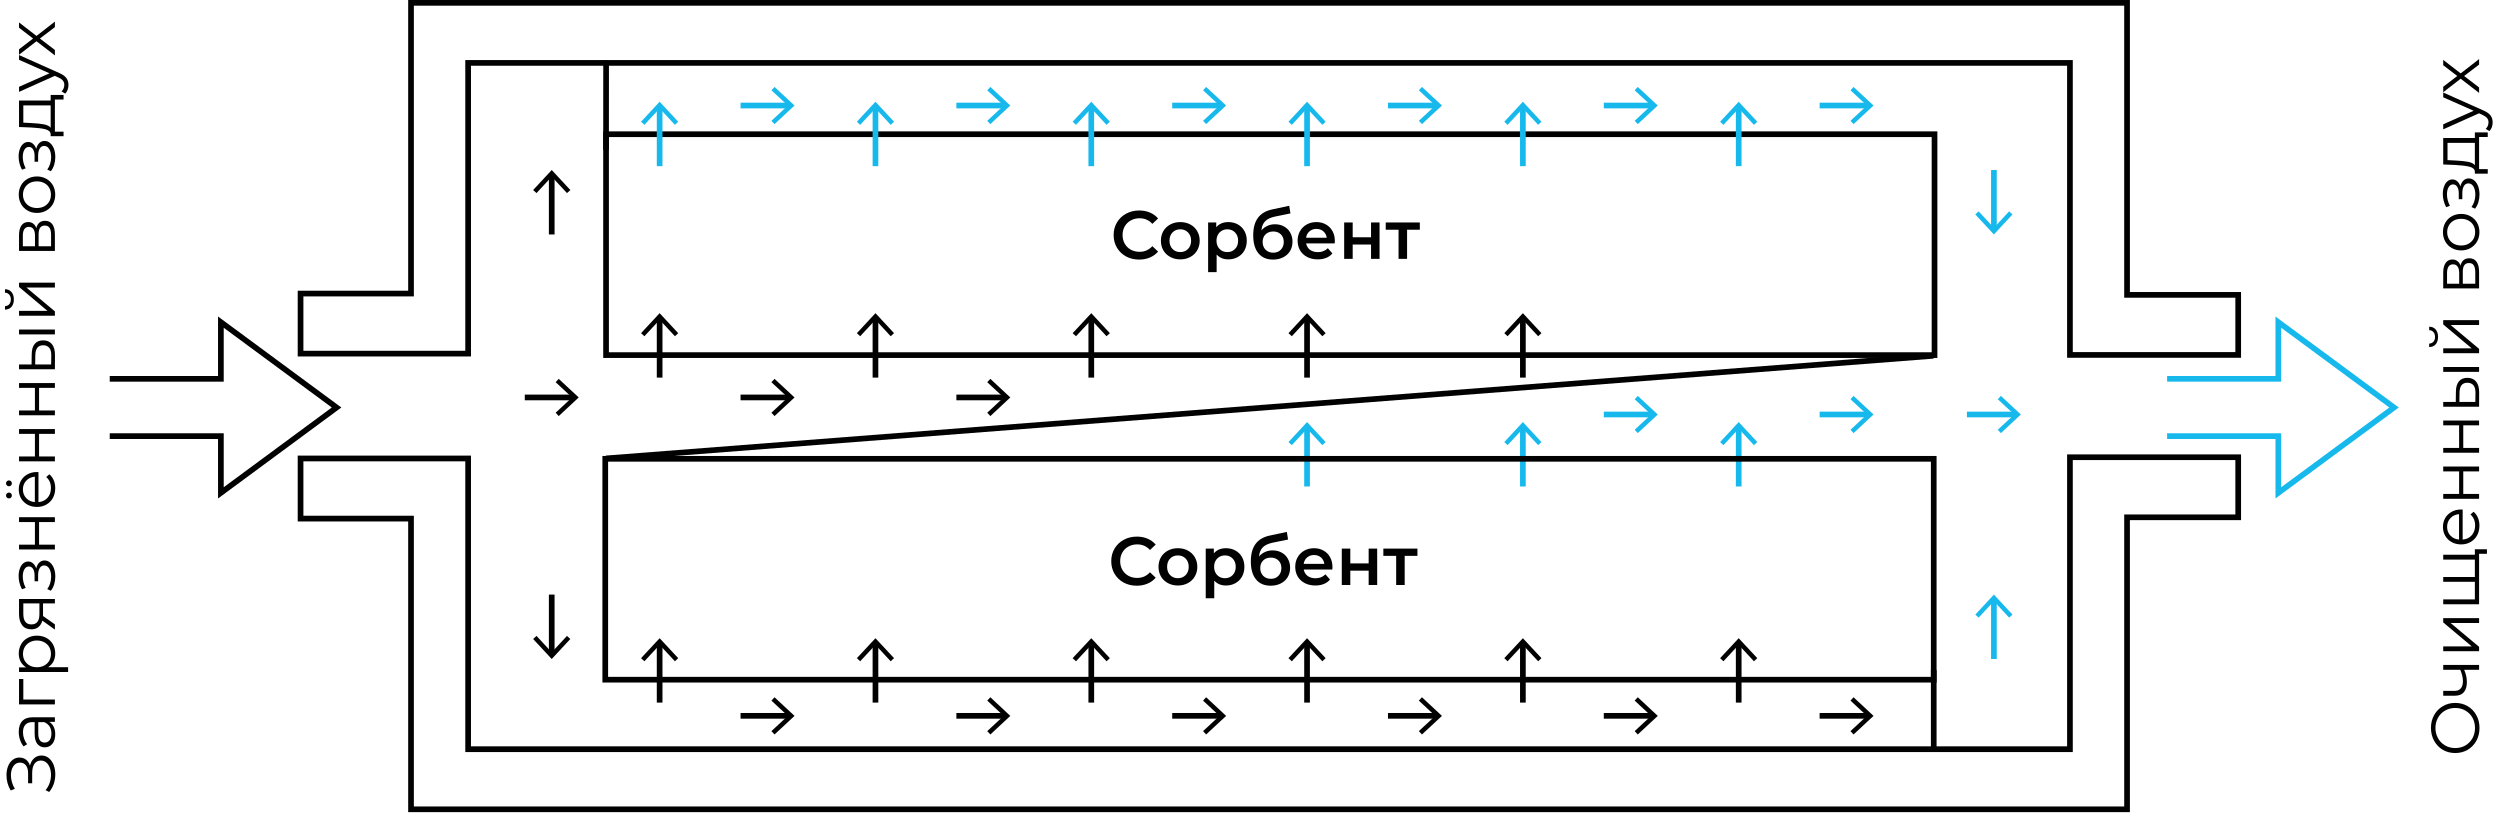 <svg width="691" height="225" viewBox="0 0 691 225" fill="none" xmlns="http://www.w3.org/2000/svg">
<g clip-path="url(#clip0_443_1113)">
<path d="M30.33 120.549H61.052V136.224L93.031 112.632L61.052 89.041V104.716H30.33" stroke="#010101" stroke-width="1.571" stroke-miterlimit="10"/>
<path d="M587.917 81.502V0.785H113.606V81.141H83.073V97.743H113.606H129.392V81.141V17.387H572.132V81.502V98.104H587.917H618.639V81.502H587.917Z" stroke="#010101" stroke-width="1.571" stroke-miterlimit="10"/>
<path d="M587.917 126.376H572.132V142.978V207.077H129.392V143.339V126.722H113.606H83.073V143.339H113.606V223.695H587.917V142.978H618.639V126.376H587.917Z" stroke="#010101" stroke-width="1.571" stroke-miterlimit="10"/>
<path d="M167.512 126.706L534.389 98.34" stroke="#010101" stroke-width="1.571" stroke-miterlimit="10"/>
<path d="M534.483 185.229V206.543" stroke="#010101" stroke-width="1.571" stroke-miterlimit="10"/>
<path d="M167.527 16.743L167.512 41.418" stroke="#010101" stroke-width="1.571" stroke-miterlimit="10"/>
<path d="M145.052 109.853H158.591" stroke="#010101" stroke-width="1.571" stroke-miterlimit="10"/>
<path d="M154.428 115.004L153.58 114.078L158.119 109.853L153.58 105.643L154.428 104.717L159.957 109.853L154.428 115.004Z" fill="#010101"/>
<path d="M152.496 164.339V180.784" stroke="#010101" stroke-width="1.571" stroke-miterlimit="10"/>
<path d="M147.36 176.622L148.287 175.758L152.496 180.297L156.721 175.758L157.632 176.622L152.496 182.15L147.36 176.622Z" fill="#010101"/>
<path d="M204.69 197.857H218.245" stroke="#010101" stroke-width="1.571" stroke-miterlimit="10"/>
<path d="M214.082 203.009L213.219 202.082L217.758 197.873L213.219 193.648L214.082 192.721L219.611 197.873L214.082 203.009Z" fill="#010101"/>
<path d="M241.977 194.198V177.753" stroke="#010101" stroke-width="1.571" stroke-miterlimit="10"/>
<path d="M247.113 181.915L246.187 182.779L241.977 178.24L237.752 182.779L236.841 181.915L241.977 176.402L247.113 181.915Z" fill="#010101"/>
<path d="M182.323 194.198V177.753" stroke="#010101" stroke-width="1.571" stroke-miterlimit="10"/>
<path d="M187.459 181.915L186.548 182.779L182.323 178.24L178.114 182.779L177.187 181.915L182.323 176.402L187.459 181.915Z" fill="#010101"/>
<path d="M264.344 197.857H277.899" stroke="#010101" stroke-width="1.571" stroke-miterlimit="10"/>
<path d="M273.736 203.009L272.872 202.082L277.412 197.873L272.872 193.648L273.736 192.721L279.249 197.873L273.736 203.009Z" fill="#010101"/>
<path d="M301.631 194.198V177.753" stroke="#010101" stroke-width="1.571" stroke-miterlimit="10"/>
<path d="M306.767 181.915L305.841 182.779L301.631 178.24L297.406 182.779L296.479 181.915L301.631 176.402L306.767 181.915Z" fill="#010101"/>
<path d="M323.998 197.857H337.537" stroke="#010101" stroke-width="1.571" stroke-miterlimit="10"/>
<path d="M333.374 203.009L332.526 202.082L337.065 197.873L332.526 193.648L333.374 192.721L338.903 197.873L333.374 203.009Z" fill="#010101"/>
<path d="M361.27 194.198V177.753" stroke="#010101" stroke-width="1.571" stroke-miterlimit="10"/>
<path d="M366.405 181.915L365.494 182.779L361.269 178.24L357.06 182.779L356.133 181.915L361.269 176.402L366.405 181.915Z" fill="#010101"/>
<path d="M383.636 197.857H397.191" stroke="#010101" stroke-width="1.571" stroke-miterlimit="10"/>
<path d="M393.028 203.009L392.165 202.082L396.704 197.873L392.165 193.648L393.028 192.721L398.557 197.873L393.028 203.009Z" fill="#010101"/>
<path d="M420.924 194.198V177.753" stroke="#010101" stroke-width="1.571" stroke-miterlimit="10"/>
<path d="M426.06 181.915L425.149 182.779L420.923 178.24L416.698 182.779L415.787 181.915L420.923 176.402L426.06 181.915Z" fill="#010101"/>
<path d="M241.977 104.371V87.927" stroke="#010101" stroke-width="1.571" stroke-miterlimit="10"/>
<path d="M247.113 92.089L246.187 92.937L241.977 88.397L237.752 92.937L236.841 92.089L241.977 86.56L247.113 92.089Z" fill="#010101"/>
<path d="M182.323 104.371V87.927" stroke="#010101" stroke-width="1.571" stroke-miterlimit="10"/>
<path d="M187.459 92.089L186.548 92.937L182.323 88.397L178.114 92.937L177.187 92.089L182.323 86.56L187.459 92.089Z" fill="#010101"/>
<path d="M301.631 104.371V87.927" stroke="#010101" stroke-width="1.571" stroke-miterlimit="10"/>
<path d="M306.767 92.089L305.841 92.937L301.631 88.397L297.406 92.937L296.479 92.089L301.631 86.56L306.767 92.089Z" fill="#010101"/>
<path d="M361.27 104.371V87.927" stroke="#010101" stroke-width="1.571" stroke-miterlimit="10"/>
<path d="M366.405 92.089L365.494 92.937L361.269 88.397L357.06 92.937L356.133 92.089L361.269 86.56L366.405 92.089Z" fill="#010101"/>
<path d="M420.924 104.371V87.927" stroke="#010101" stroke-width="1.571" stroke-miterlimit="10"/>
<path d="M426.06 92.089L425.149 92.937L420.923 88.397L416.698 92.937L415.787 92.089L420.923 86.56L426.06 92.089Z" fill="#010101"/>
<path d="M443.29 197.857H456.845" stroke="#010101" stroke-width="1.571" stroke-miterlimit="10"/>
<path d="M452.682 203.009L451.819 202.082L456.358 197.873L451.819 193.648L452.682 192.721L458.211 197.873L452.682 203.009Z" fill="#010101"/>
<path d="M480.577 194.198V177.753" stroke="#010101" stroke-width="1.571" stroke-miterlimit="10"/>
<path d="M485.714 181.915L484.787 182.779L480.577 178.24L476.352 182.779L475.441 181.915L480.577 176.402L485.714 181.915Z" fill="#010101"/>
<path d="M502.944 197.857H516.483" stroke="#010101" stroke-width="1.571" stroke-miterlimit="10"/>
<path d="M512.321 203.009L511.472 202.082L516.012 197.873L511.472 193.648L512.321 192.721L517.849 197.873L512.321 203.009Z" fill="#010101"/>
<path d="M152.496 64.806V48.361" stroke="#010101" stroke-width="1.571" stroke-miterlimit="10"/>
<path d="M157.648 52.523L156.721 53.371L152.496 48.832L148.287 53.371L147.36 52.523L152.496 46.994L157.648 52.523Z" fill="#010101"/>
<path d="M204.69 109.853H218.245" stroke="#010101" stroke-width="1.571" stroke-miterlimit="10"/>
<path d="M214.082 115.004L213.219 114.078L217.758 109.853L213.219 105.643L214.082 104.717L219.611 109.853L214.082 115.004Z" fill="#010101"/>
<path d="M264.344 109.853H277.899" stroke="#010101" stroke-width="1.571" stroke-miterlimit="10"/>
<path d="M273.736 115.004L272.872 114.078L277.412 109.853L272.872 105.643L273.736 104.717L279.249 109.853L273.736 115.004Z" fill="#010101"/>
<path d="M204.69 29.168H218.245" stroke="#17B9ED" stroke-width="1.571" stroke-miterlimit="10"/>
<path d="M214.082 34.303L213.219 33.392L217.758 29.167L213.219 24.958L214.082 24.031L219.611 29.167L214.082 34.303Z" fill="#17B9ED"/>
<path d="M264.344 29.168H277.899" stroke="#17B9ED" stroke-width="1.571" stroke-miterlimit="10"/>
<path d="M273.736 34.303L272.872 33.392L277.412 29.167L272.872 24.958L273.736 24.031L279.249 29.167L273.736 34.303Z" fill="#17B9ED"/>
<path d="M323.998 29.168H337.537" stroke="#17B9ED" stroke-width="1.571" stroke-miterlimit="10"/>
<path d="M333.374 34.303L332.526 33.392L337.065 29.167L332.526 24.958L333.374 24.031L338.903 29.167L333.374 34.303Z" fill="#17B9ED"/>
<path d="M383.636 29.168H397.191" stroke="#17B9ED" stroke-width="1.571" stroke-miterlimit="10"/>
<path d="M393.028 34.303L392.165 33.392L396.704 29.167L392.165 24.958L393.028 24.031L398.557 29.167L393.028 34.303Z" fill="#17B9ED"/>
<path d="M443.29 29.168H456.845" stroke="#17B9ED" stroke-width="1.571" stroke-miterlimit="10"/>
<path d="M452.682 34.303L451.819 33.392L456.358 29.167L451.819 24.958L452.682 24.031L458.211 29.167L452.682 34.303Z" fill="#17B9ED"/>
<path d="M502.944 29.168H516.483" stroke="#17B9ED" stroke-width="1.571" stroke-miterlimit="10"/>
<path d="M512.321 34.303L511.472 33.392L516.012 29.167L511.472 24.958L512.321 24.031L517.849 29.167L512.321 34.303Z" fill="#17B9ED"/>
<path d="M361.27 134.465V118.02" stroke="#17B9ED" stroke-width="1.571" stroke-miterlimit="10"/>
<path d="M366.405 122.182L365.494 123.046L361.269 118.507L357.06 123.046L356.133 122.182L361.269 116.654L366.405 122.182Z" fill="#17B9ED"/>
<path d="M420.924 134.465V118.02" stroke="#17B9ED" stroke-width="1.571" stroke-miterlimit="10"/>
<path d="M426.06 122.182L425.149 123.046L420.923 118.507L416.698 123.046L415.787 122.182L420.923 116.654L426.06 122.182Z" fill="#17B9ED"/>
<path d="M443.29 114.564H456.845" stroke="#17B9ED" stroke-width="1.571" stroke-miterlimit="10"/>
<path d="M452.682 119.716L451.819 118.789L456.358 114.564L451.819 110.355L452.682 109.428L458.211 114.564L452.682 119.716Z" fill="#17B9ED"/>
<path d="M480.577 134.465V118.02" stroke="#17B9ED" stroke-width="1.571" stroke-miterlimit="10"/>
<path d="M485.714 122.182L484.787 123.046L480.577 118.507L476.352 123.046L475.441 122.182L480.577 116.654L485.714 122.182Z" fill="#17B9ED"/>
<path d="M502.944 114.564H516.483" stroke="#17B9ED" stroke-width="1.571" stroke-miterlimit="10"/>
<path d="M512.321 119.716L511.472 118.789L516.012 114.564L511.472 110.355L512.321 109.428L517.849 114.564L512.321 119.716Z" fill="#17B9ED"/>
<path d="M543.655 114.564H557.21" stroke="#17B9ED" stroke-width="1.571" stroke-miterlimit="10"/>
<path d="M553.048 119.716L552.184 118.789L556.723 114.564L552.184 110.355L553.048 109.428L558.561 114.564L553.048 119.716Z" fill="#17B9ED"/>
<path d="M551.116 182.15V165.706" stroke="#17B9ED" stroke-width="1.571" stroke-miterlimit="10"/>
<path d="M556.252 169.868L555.325 170.716L551.116 166.177L546.891 170.716L545.98 169.868L551.116 164.339L556.252 169.868Z" fill="#17B9ED"/>
<path d="M551.116 46.994V63.439" stroke="#17B9ED" stroke-width="1.571" stroke-miterlimit="10"/>
<path d="M545.965 59.277L546.891 58.413L551.116 62.952L555.326 58.413L556.252 59.277L551.116 64.806L545.965 59.277Z" fill="#17B9ED"/>
<path d="M685.333 201.203C685.333 202.51 685.044 203.697 684.466 204.765C683.876 205.82 683.072 206.65 682.054 207.253C681.036 207.844 679.893 208.139 678.623 208.139C677.354 208.139 676.211 207.844 675.193 207.253C674.175 206.65 673.377 205.82 672.799 204.765C672.209 203.697 671.914 202.51 671.914 201.203C671.914 199.896 672.203 198.721 672.781 197.678C673.359 196.623 674.163 195.793 675.193 195.19C676.211 194.587 677.354 194.285 678.623 194.285C679.893 194.285 681.042 194.587 682.073 195.19C683.09 195.793 683.888 196.623 684.466 197.678C685.044 198.721 685.333 199.896 685.333 201.203ZM684.089 201.203C684.089 200.16 683.857 199.217 683.392 198.376C682.914 197.534 682.261 196.874 681.432 196.396C680.59 195.919 679.654 195.68 678.623 195.68C677.593 195.68 676.663 195.919 675.834 196.396C674.992 196.874 674.339 197.534 673.874 198.376C673.396 199.217 673.157 200.16 673.157 201.203C673.157 202.246 673.396 203.194 673.874 204.049C674.339 204.891 674.992 205.557 675.834 206.047C676.663 206.524 677.593 206.763 678.623 206.763C679.654 206.763 680.59 206.524 681.432 206.047C682.261 205.557 682.914 204.891 683.392 204.049C683.857 203.194 684.089 202.246 684.089 201.203ZM675.306 183.795H685.22V185.133H681.092C681.595 186.277 681.846 187.401 681.846 188.507C681.846 189.701 681.576 190.631 681.036 191.296C680.483 191.962 679.66 192.295 678.567 192.295H675.306V190.957H678.491C679.233 190.957 679.798 190.718 680.188 190.241C680.565 189.763 680.753 189.104 680.753 188.262C680.753 187.332 680.508 186.289 680.018 185.133H675.306V183.795ZM675.306 179.995V178.656H683.185L675.306 172.041V170.853H685.22V172.191H677.342L685.22 178.788V179.995H675.306ZM675.306 153.334H685.22V167.018H675.306V165.68H684.052V160.817H675.306V159.479H684.052V154.673H675.306V153.334ZM684.052 151.808H687.388V153.071H685.22V154.748H684.052V151.808ZM680.678 140.844V149.137C681.708 149.061 682.544 148.666 683.185 147.949C683.813 147.233 684.127 146.328 684.127 145.235C684.127 144.62 684.02 144.054 683.807 143.539C683.58 143.024 683.254 142.578 682.827 142.201L683.694 141.447C684.221 141.887 684.623 142.439 684.9 143.105C685.176 143.759 685.314 144.481 685.314 145.273C685.314 146.291 685.101 147.195 684.674 147.987C684.234 148.766 683.631 149.376 682.864 149.815C682.098 150.255 681.231 150.475 680.263 150.475C679.296 150.475 678.429 150.268 677.662 149.853C676.896 149.426 676.299 148.848 675.872 148.119C675.444 147.378 675.231 146.548 675.231 145.631C675.231 144.714 675.444 143.891 675.872 143.162C676.299 142.433 676.896 141.861 677.662 141.447C678.416 141.032 679.283 140.825 680.263 140.825L680.678 140.844ZM676.38 145.631C676.38 146.586 676.688 147.39 677.304 148.044C677.907 148.684 678.699 149.049 679.679 149.137V142.107C678.699 142.194 677.907 142.565 677.304 143.219C676.688 143.859 676.38 144.664 676.38 145.631ZM675.306 137.863V136.524H679.698V130.286H675.306V128.947H685.22V130.286H680.847V136.524H685.22V137.863H675.306ZM675.306 125.144V123.806H679.698V117.567H675.306V116.229H685.22V117.567H680.847V123.806H685.22V125.144H675.306ZM678.812 108.26C678.824 107.016 679.101 106.067 679.641 105.414C680.182 104.76 680.961 104.434 681.978 104.434C683.034 104.434 683.844 104.785 684.41 105.489C684.975 106.193 685.252 107.198 685.239 108.505L685.22 112.425H675.306V111.087H678.774L678.812 108.26ZM675.306 102.775V101.437H685.22V102.775H675.306ZM684.221 108.58C684.234 107.663 684.052 106.972 683.675 106.507C683.285 106.029 682.72 105.791 681.978 105.791C681.25 105.791 680.709 106.023 680.357 106.488C680.006 106.953 679.823 107.65 679.811 108.58L679.773 111.087H684.184L684.221 108.58ZM675.306 97.626V96.288H683.185L675.306 89.673V88.485H685.22V89.823H677.342L685.22 96.42V97.626H675.306ZM673.874 93.122C673.874 93.976 673.66 94.655 673.233 95.157C672.806 95.66 672.203 95.918 671.423 95.93V94.969C671.914 94.956 672.309 94.78 672.611 94.441C672.9 94.102 673.044 93.662 673.044 93.122C673.044 92.582 672.9 92.142 672.611 91.802C672.309 91.451 671.914 91.268 671.423 91.256V90.295C672.203 90.307 672.806 90.571 673.233 91.086C673.66 91.589 673.874 92.267 673.874 93.122ZM680.094 73.403C680.408 72.059 681.218 71.386 682.525 71.386C683.392 71.386 684.058 71.707 684.523 72.348C684.988 72.988 685.22 73.943 685.22 75.213V79.717H675.306V75.344C675.306 74.214 675.526 73.328 675.966 72.687C676.406 72.046 677.034 71.726 677.851 71.726C678.391 71.726 678.856 71.876 679.245 72.178C679.622 72.467 679.905 72.875 680.094 73.403ZM679.717 78.417V75.439C679.717 74.672 679.572 74.088 679.283 73.686C678.994 73.271 678.573 73.064 678.02 73.064C677.467 73.064 677.053 73.271 676.776 73.686C676.5 74.088 676.362 74.672 676.362 75.439V78.417H679.717ZM684.165 75.269C684.165 74.415 684.027 73.774 683.75 73.347C683.474 72.919 683.04 72.706 682.45 72.706C681.859 72.706 681.425 72.9 681.149 73.29C680.86 73.68 680.716 74.295 680.716 75.137V78.417H684.165V75.269ZM685.314 64.16C685.314 65.115 685.101 65.976 684.674 66.742C684.234 67.509 683.631 68.112 682.864 68.552C682.098 68.991 681.231 69.211 680.263 69.211C679.296 69.211 678.429 68.991 677.662 68.552C676.896 68.112 676.299 67.509 675.872 66.742C675.444 65.976 675.231 65.115 675.231 64.16C675.231 63.205 675.444 62.344 675.872 61.578C676.299 60.811 676.896 60.215 677.662 59.787C678.429 59.347 679.296 59.128 680.263 59.128C681.231 59.128 682.098 59.347 682.864 59.787C683.631 60.215 684.234 60.811 684.674 61.578C685.101 62.344 685.314 63.205 685.314 64.16ZM684.127 64.16C684.127 63.456 683.97 62.828 683.656 62.275C683.329 61.71 682.87 61.27 682.28 60.956C681.689 60.642 681.017 60.485 680.263 60.485C679.509 60.485 678.837 60.642 678.246 60.956C677.656 61.27 677.204 61.71 676.889 62.275C676.563 62.828 676.399 63.456 676.399 64.16C676.399 64.864 676.563 65.498 676.889 66.064C677.204 66.617 677.656 67.056 678.246 67.383C678.837 67.697 679.509 67.854 680.263 67.854C681.017 67.854 681.689 67.697 682.28 67.383C682.87 67.056 683.329 66.617 683.656 66.064C683.97 65.498 684.127 64.864 684.127 64.16ZM680.056 51.516C680.219 50.812 680.502 50.272 680.904 49.895C681.306 49.506 681.796 49.311 682.374 49.311C682.952 49.311 683.467 49.512 683.92 49.914C684.372 50.304 684.724 50.838 684.975 51.516C685.214 52.195 685.333 52.942 685.333 53.759C685.333 54.475 685.233 55.179 685.032 55.87C684.818 56.561 684.51 57.164 684.108 57.679L683.109 57.227C683.449 56.775 683.712 56.247 683.901 55.644C684.089 55.041 684.184 54.431 684.184 53.816C684.184 52.898 684.014 52.151 683.675 51.573C683.323 50.982 682.852 50.687 682.261 50.687C681.733 50.687 681.325 50.925 681.036 51.403C680.734 51.88 680.584 52.534 680.584 53.363V55.059H679.604V53.439C679.604 52.697 679.465 52.1 679.189 51.648C678.9 51.196 678.517 50.969 678.039 50.969C677.511 50.969 677.097 51.227 676.795 51.742C676.494 52.245 676.343 52.905 676.343 53.721C676.343 54.789 676.613 55.845 677.153 56.888L676.117 57.265C675.501 56.084 675.193 54.858 675.193 53.589C675.193 52.836 675.306 52.157 675.532 51.554C675.746 50.938 676.054 50.461 676.456 50.121C676.858 49.77 677.323 49.594 677.851 49.594C678.353 49.594 678.799 49.77 679.189 50.121C679.578 50.461 679.867 50.925 680.056 51.516ZM684.052 36.604H687.614V37.867H685.22V46.744H687.614V48.007H684.052V47.442C684.014 46.776 683.524 46.323 682.581 46.084C681.639 45.846 680.32 45.682 678.623 45.594L675.306 45.462V38.15H684.052V36.604ZM678.699 44.369C680.106 44.432 681.268 44.551 682.186 44.727C683.09 44.903 683.712 45.218 684.052 45.67V39.488H676.494V44.256L678.699 44.369ZM675.306 25.571L686.408 30.528C687.337 30.93 687.997 31.395 688.387 31.923C688.776 32.45 688.971 33.085 688.971 33.826C688.971 34.304 688.896 34.75 688.745 35.165C688.594 35.579 688.368 35.937 688.066 36.239L687.067 35.617C687.57 35.114 687.821 34.511 687.821 33.807C687.821 33.355 687.696 32.972 687.444 32.658C687.193 32.331 686.766 32.029 686.163 31.753L685.201 31.32L675.306 35.749V34.354L683.731 30.622L675.306 26.89V25.571ZM685.22 17.856L681.074 21.003L685.22 24.17V25.677L680.131 21.757L675.306 25.489V23.981L679.189 21.003L675.306 18.025V16.555L680.131 20.287L685.22 16.329V17.856Z" fill="#010101"/>
<path d="M8.274 211.61C8.488 210.743 8.878 210.065 9.443 209.575C10.008 209.072 10.687 208.821 11.479 208.821C12.245 208.821 12.917 209.059 13.495 209.537C14.073 210.014 14.52 210.649 14.834 211.44C15.135 212.232 15.286 213.093 15.286 214.023C15.286 214.902 15.148 215.769 14.871 216.624C14.582 217.466 14.155 218.226 13.59 218.904L12.591 218.395C13.081 217.817 13.458 217.158 13.722 216.416C13.973 215.675 14.098 214.927 14.098 214.173C14.098 213.457 13.985 212.798 13.759 212.194C13.533 211.591 13.213 211.114 12.798 210.762C12.371 210.398 11.868 210.215 11.29 210.215C10.524 210.215 9.933 210.517 9.518 211.12C9.104 211.723 8.896 212.571 8.896 213.665V216.492H7.766V213.74C7.766 212.81 7.571 212.088 7.181 211.572C6.779 211.045 6.226 210.781 5.523 210.781C4.744 210.781 4.134 211.114 3.694 211.78C3.242 212.446 3.016 213.281 3.016 214.287C3.016 214.915 3.11 215.549 3.299 216.19C3.475 216.831 3.745 217.44 4.109 218.018L2.959 218.49C2.18 217.183 1.791 215.769 1.791 214.249C1.791 213.357 1.935 212.54 2.224 211.799C2.513 211.057 2.928 210.473 3.468 210.046C4.009 209.606 4.643 209.386 5.372 209.386C6.076 209.386 6.685 209.581 7.2 209.97C7.703 210.36 8.061 210.906 8.274 211.61ZM5.183 202.266C5.183 200.972 5.51 199.979 6.163 199.288C6.804 198.597 7.759 198.252 9.028 198.252H15.173V199.533H13.627C14.143 199.835 14.545 200.281 14.834 200.872C15.123 201.45 15.267 202.141 15.267 202.945C15.267 204.051 15.003 204.93 14.476 205.584C13.948 206.237 13.25 206.564 12.383 206.564C11.541 206.564 10.863 206.262 10.348 205.659C9.833 205.043 9.575 204.069 9.575 202.738V199.59H8.972C8.117 199.59 7.47 199.829 7.03 200.306C6.578 200.784 6.352 201.481 6.352 202.398C6.352 203.027 6.459 203.63 6.672 204.208C6.873 204.786 7.156 205.282 7.521 205.697L6.522 206.3C6.094 205.797 5.768 205.194 5.542 204.49C5.303 203.787 5.183 203.045 5.183 202.266ZM14.212 202.738C14.212 201.984 14.042 201.336 13.703 200.796C13.351 200.256 12.848 199.854 12.195 199.59H10.574V202.7C10.574 204.396 11.165 205.244 12.346 205.244C12.924 205.244 13.382 205.024 13.722 204.585C14.048 204.145 14.212 203.529 14.212 202.738ZM6.446 187.678V193.351H15.173V194.689H5.259V187.678H6.446ZM5.183 180.636C5.183 179.706 5.397 178.864 5.824 178.11C6.239 177.356 6.829 176.766 7.596 176.339C8.362 175.911 9.236 175.698 10.216 175.698C11.209 175.698 12.088 175.911 12.854 176.339C13.621 176.766 14.218 177.356 14.645 178.11C15.06 178.852 15.267 179.694 15.267 180.636C15.267 181.44 15.104 182.169 14.777 182.822C14.438 183.463 13.948 183.991 13.307 184.406H18.829V185.744H5.259V184.462H7.219C6.566 184.06 6.063 183.532 5.711 182.879C5.359 182.213 5.183 181.465 5.183 180.636ZM14.08 180.73C14.08 180.039 13.923 179.411 13.608 178.845C13.282 178.28 12.823 177.84 12.233 177.526C11.642 177.199 10.97 177.036 10.216 177.036C9.462 177.036 8.796 177.199 8.218 177.526C7.627 177.84 7.169 178.28 6.842 178.845C6.515 179.411 6.352 180.039 6.352 180.73C6.352 181.434 6.515 182.068 6.842 182.634C7.169 183.187 7.627 183.627 8.218 183.953C8.796 184.267 9.462 184.424 10.216 184.424C10.97 184.424 11.642 184.267 12.233 183.953C12.823 183.627 13.282 183.187 13.608 182.634C13.923 182.068 14.08 181.434 14.08 180.73ZM5.259 165.558H15.173V166.783H11.893V169.893V170.27L15.173 172.569V174.021L11.705 171.551C11.491 172.318 11.127 172.908 10.612 173.323C10.096 173.738 9.443 173.945 8.651 173.945C7.546 173.945 6.704 173.568 6.126 172.814C5.548 172.06 5.259 171.03 5.259 169.723V165.558ZM8.689 172.588C10.159 172.588 10.894 171.652 10.894 169.78V166.783H6.446V169.685C6.446 171.621 7.194 172.588 8.689 172.588ZM10.008 157.119C10.172 156.416 10.455 155.875 10.857 155.498C11.259 155.109 11.749 154.914 12.327 154.914C12.905 154.914 13.42 155.115 13.872 155.517C14.325 155.907 14.677 156.441 14.928 157.119C15.167 157.798 15.286 158.546 15.286 159.362C15.286 160.079 15.185 160.782 14.984 161.473C14.771 162.164 14.463 162.768 14.061 163.283L13.062 162.83C13.401 162.378 13.665 161.85 13.854 161.247C14.042 160.644 14.136 160.035 14.136 159.419C14.136 158.502 13.967 157.754 13.627 157.176C13.275 156.585 12.804 156.29 12.214 156.29C11.686 156.29 11.278 156.529 10.989 157.006C10.687 157.484 10.536 158.137 10.536 158.967V160.663H9.556V159.042C9.556 158.301 9.418 157.704 9.141 157.251C8.852 156.799 8.469 156.573 7.992 156.573C7.464 156.573 7.049 156.83 6.748 157.346C6.446 157.848 6.295 158.508 6.295 159.325C6.295 160.393 6.566 161.448 7.106 162.491L6.069 162.868C5.454 161.687 5.146 160.462 5.146 159.193C5.146 158.439 5.259 157.76 5.485 157.157C5.699 156.541 6.006 156.064 6.409 155.725C6.811 155.373 7.276 155.197 7.803 155.197C8.306 155.197 8.752 155.373 9.141 155.725C9.531 156.064 9.82 156.529 10.008 157.119ZM5.259 151.876V150.538H9.65L9.65 144.299H5.259V142.961H15.173V144.299H10.8L10.8 150.538H15.173V151.876H5.259ZM10.63 130.487V138.781C11.661 138.705 12.496 138.309 13.137 137.593C13.765 136.877 14.08 135.972 14.08 134.879C14.08 134.263 13.973 133.698 13.759 133.183C13.533 132.668 13.206 132.221 12.779 131.845L13.646 131.091C14.174 131.53 14.576 132.083 14.852 132.749C15.129 133.403 15.267 134.125 15.267 134.917C15.267 135.935 15.053 136.839 14.626 137.631C14.187 138.41 13.583 139.019 12.817 139.459C12.05 139.899 11.183 140.119 10.216 140.119C9.248 140.119 8.381 139.911 7.615 139.497C6.848 139.07 6.251 138.492 5.824 137.763C5.397 137.021 5.183 136.192 5.183 135.275C5.183 134.358 5.397 133.535 5.824 132.806C6.251 132.077 6.848 131.505 7.615 131.091C8.369 130.676 9.236 130.469 10.216 130.469L10.63 130.487ZM6.333 135.275C6.333 136.23 6.641 137.034 7.257 137.687C7.86 138.328 8.651 138.693 9.632 138.781V131.75C8.651 131.838 7.86 132.209 7.257 132.862C6.641 133.503 6.333 134.307 6.333 135.275ZM3.28 136.952C3.28 137.179 3.204 137.373 3.054 137.537C2.903 137.687 2.708 137.763 2.469 137.763C2.243 137.763 2.055 137.687 1.904 137.537C1.74 137.373 1.659 137.179 1.659 136.952C1.659 136.739 1.74 136.55 1.904 136.387C2.055 136.224 2.243 136.142 2.469 136.142C2.695 136.142 2.89 136.224 3.054 136.387C3.204 136.538 3.28 136.726 3.28 136.952ZM3.28 133.597C3.28 133.824 3.204 134.018 3.054 134.182C2.89 134.332 2.695 134.408 2.469 134.408C2.243 134.408 2.055 134.326 1.904 134.163C1.74 133.999 1.659 133.811 1.659 133.597C1.659 133.371 1.74 133.183 1.904 133.032C2.055 132.869 2.243 132.787 2.469 132.787C2.708 132.787 2.903 132.869 3.054 133.032C3.204 133.183 3.28 133.371 3.28 133.597ZM5.259 127.506V126.168H9.65V119.929H5.259V118.591H15.173V119.929H10.8V126.168H15.173V127.506H5.259ZM5.259 114.788V113.449H9.65V107.211H5.259V105.873H15.173V107.211H10.8V113.449H15.173V114.788H5.259ZM8.765 97.903C8.777 96.659 9.054 95.711 9.594 95.057C10.134 94.404 10.913 94.077 11.931 94.077C12.986 94.077 13.797 94.429 14.362 95.133C14.928 95.837 15.204 96.842 15.192 98.148L15.173 102.069H5.259V100.731H8.727L8.765 97.903ZM5.259 92.419V91.081H15.173V92.419H5.259ZM14.174 98.224C14.187 97.307 14.004 96.615 13.627 96.151C13.238 95.673 12.672 95.434 11.931 95.434C11.202 95.434 10.662 95.667 10.31 96.132C9.958 96.597 9.776 97.294 9.763 98.224L9.726 100.731H14.136L14.174 98.224ZM5.259 87.27V85.932H13.137L5.259 79.316V78.129H15.173V79.467H7.294L15.173 86.064V87.27H5.259ZM3.826 82.766C3.826 83.62 3.613 84.299 3.186 84.801C2.758 85.304 2.155 85.561 1.376 85.574V84.613C1.866 84.6 2.262 84.424 2.564 84.085C2.853 83.746 2.997 83.306 2.997 82.766C2.997 82.225 2.853 81.785 2.564 81.446C2.262 81.094 1.866 80.912 1.376 80.9V79.938C2.155 79.951 2.758 80.215 3.186 80.73C3.613 81.233 3.826 81.911 3.826 82.766ZM10.046 63.047C10.36 61.702 11.171 61.03 12.478 61.03C13.345 61.03 14.011 61.35 14.476 61.991C14.94 62.632 15.173 63.587 15.173 64.856V69.361H5.259V64.988C5.259 63.857 5.479 62.971 5.918 62.331C6.358 61.69 6.987 61.369 7.803 61.369C8.344 61.369 8.809 61.52 9.198 61.822C9.575 62.111 9.858 62.519 10.046 63.047ZM9.669 68.06V65.082C9.669 64.316 9.525 63.732 9.236 63.33C8.947 62.915 8.526 62.708 7.973 62.708C7.42 62.708 7.005 62.915 6.729 63.33C6.452 63.732 6.314 64.316 6.314 65.082V68.06H9.669ZM14.117 64.913C14.117 64.058 13.979 63.417 13.703 62.99C13.426 62.563 12.993 62.349 12.402 62.349C11.812 62.349 11.378 62.544 11.102 62.934C10.813 63.323 10.668 63.939 10.668 64.781V68.06H14.117V64.913ZM15.267 53.804C15.267 54.759 15.053 55.62 14.626 56.386C14.187 57.153 13.583 57.756 12.817 58.195C12.05 58.635 11.183 58.855 10.216 58.855C9.248 58.855 8.381 58.635 7.615 58.195C6.848 57.756 6.251 57.153 5.824 56.386C5.397 55.62 5.183 54.759 5.183 53.804C5.183 52.849 5.397 51.988 5.824 51.222C6.251 50.455 6.848 49.858 7.615 49.431C8.381 48.991 9.248 48.771 10.216 48.771C11.183 48.771 12.05 48.991 12.817 49.431C13.583 49.858 14.187 50.455 14.626 51.222C15.053 51.988 15.267 52.849 15.267 53.804ZM14.08 53.804C14.08 53.1 13.923 52.472 13.608 51.919C13.282 51.354 12.823 50.914 12.233 50.6C11.642 50.285 10.97 50.128 10.216 50.128C9.462 50.128 8.79 50.285 8.199 50.6C7.609 50.914 7.156 51.354 6.842 51.919C6.515 52.472 6.352 53.1 6.352 53.804C6.352 54.508 6.515 55.142 6.842 55.708C7.156 56.26 7.609 56.7 8.199 57.027C8.79 57.341 9.462 57.498 10.216 57.498C10.97 57.498 11.642 57.341 12.233 57.027C12.823 56.7 13.282 56.26 13.608 55.708C13.923 55.142 14.08 54.508 14.08 53.804ZM10.008 41.16C10.172 40.456 10.455 39.916 10.857 39.539C11.259 39.149 11.749 38.955 12.327 38.955C12.905 38.955 13.42 39.156 13.872 39.558C14.325 39.947 14.677 40.481 14.928 41.16C15.167 41.838 15.286 42.586 15.286 43.403C15.286 44.119 15.185 44.823 14.984 45.514C14.771 46.205 14.463 46.808 14.061 47.323L13.062 46.871C13.401 46.419 13.665 45.891 13.854 45.288C14.042 44.684 14.136 44.075 14.136 43.459C14.136 42.542 13.967 41.794 13.627 41.216C13.275 40.626 12.804 40.331 12.214 40.331C11.686 40.331 11.278 40.569 10.989 41.047C10.687 41.524 10.536 42.178 10.536 43.007V44.703H9.556V43.082C9.556 42.341 9.418 41.744 9.141 41.292C8.852 40.84 8.469 40.613 7.992 40.613C7.464 40.613 7.049 40.871 6.748 41.386C6.446 41.889 6.295 42.548 6.295 43.365C6.295 44.433 6.566 45.489 7.106 46.532L6.069 46.908C5.454 45.727 5.146 44.502 5.146 43.233C5.146 42.479 5.259 41.801 5.485 41.198C5.699 40.582 6.006 40.104 6.409 39.765C6.811 39.413 7.276 39.237 7.803 39.237C8.306 39.237 8.752 39.413 9.141 39.765C9.531 40.104 9.82 40.569 10.008 41.16ZM14.004 26.248H17.567V27.511H15.173V36.388H17.567V37.651H14.004V37.085C13.967 36.419 13.476 35.967 12.534 35.728C11.592 35.489 10.272 35.326 8.576 35.238L5.259 35.106L5.259 27.793H14.004V26.248ZM8.651 34.013C10.059 34.076 11.221 34.195 12.138 34.371C13.043 34.547 13.665 34.861 14.004 35.314V29.131H6.446L6.446 33.9L8.651 34.013ZM5.259 15.215L16.36 20.172C17.29 20.574 17.95 21.039 18.339 21.567C18.729 22.094 18.924 22.729 18.924 23.47C18.924 23.948 18.848 24.394 18.697 24.808C18.547 25.223 18.32 25.581 18.019 25.883L17.02 25.261C17.523 24.758 17.774 24.155 17.774 23.451C17.774 22.999 17.648 22.616 17.397 22.302C17.146 21.975 16.718 21.673 16.115 21.397L15.154 20.963L5.259 25.393V23.998L13.684 20.266L5.259 16.534V15.215ZM15.173 7.499L11.026 10.647L15.173 13.813V15.321L10.084 11.401L5.259 15.133V13.625L9.141 10.647L5.259 7.669V6.199L10.084 9.931L15.173 5.973V7.499Z" fill="#010101"/>
<path d="M167.512 37.099V98.151H534.703V37.099H167.512Z" stroke="#010101" stroke-width="1.571" stroke-miterlimit="10"/>
<path d="M241.977 45.926V29.481" stroke="#17B9ED" stroke-width="1.571" stroke-miterlimit="10"/>
<path d="M247.113 33.644L246.187 34.508L241.977 29.968L237.752 34.508L236.841 33.644L241.977 28.115L247.113 33.644Z" fill="#17B9ED"/>
<path d="M182.323 45.926V29.481" stroke="#17B9ED" stroke-width="1.571" stroke-miterlimit="10"/>
<path d="M187.459 33.644L186.548 34.508L182.323 29.968L178.114 34.508L177.187 33.644L182.323 28.115L187.459 33.644Z" fill="#17B9ED"/>
<path d="M301.631 45.926V29.481" stroke="#17B9ED" stroke-width="1.571" stroke-miterlimit="10"/>
<path d="M306.767 33.644L305.841 34.508L301.631 29.968L297.406 34.508L296.479 33.644L301.631 28.115L306.767 33.644Z" fill="#17B9ED"/>
<path d="M361.27 45.926V29.481" stroke="#17B9ED" stroke-width="1.571" stroke-miterlimit="10"/>
<path d="M366.405 33.644L365.494 34.508L361.269 29.968L357.06 34.508L356.133 33.644L361.269 28.115L366.405 33.644Z" fill="#17B9ED"/>
<path d="M420.924 45.926V29.481" stroke="#17B9ED" stroke-width="1.571" stroke-miterlimit="10"/>
<path d="M426.06 33.644L425.149 34.508L420.923 29.968L416.698 34.508L415.787 33.644L420.923 28.115L426.06 33.644Z" fill="#17B9ED"/>
<path d="M480.577 45.926V29.481" stroke="#17B9ED" stroke-width="1.571" stroke-miterlimit="10"/>
<path d="M485.714 33.644L484.787 34.508L480.577 29.968L476.352 34.508L475.441 33.644L480.577 28.115L485.714 33.644Z" fill="#17B9ED"/>
<path d="M167.292 126.816V187.868H534.483V126.816H167.292V126.816Z" stroke="#010101" stroke-width="1.571" stroke-miterlimit="10"/>
<path d="M598.99 120.549H629.728V136.224L661.707 112.632L629.728 89.041V104.716H598.99" stroke="#17B9ED" stroke-width="1.571" stroke-miterlimit="10"/>
<path d="M314.197 161.889C312.865 161.889 311.658 161.6 310.578 161.022C309.51 160.431 308.668 159.621 308.052 158.591C307.449 157.56 307.148 156.398 307.148 155.104C307.148 153.809 307.455 152.647 308.071 151.617C308.687 150.586 309.529 149.782 310.597 149.204C311.677 148.614 312.884 148.318 314.216 148.318C315.296 148.318 316.283 148.507 317.175 148.884C318.067 149.261 318.821 149.807 319.436 150.524L317.853 152.013C316.898 150.982 315.723 150.467 314.329 150.467C313.424 150.467 312.613 150.668 311.897 151.07C311.181 151.46 310.622 152.006 310.22 152.71C309.818 153.414 309.617 154.211 309.617 155.104C309.617 155.996 309.818 156.794 310.22 157.497C310.622 158.201 311.181 158.754 311.897 159.156C312.613 159.545 313.424 159.74 314.329 159.74C315.723 159.74 316.898 159.219 317.853 158.176L319.436 159.684C318.821 160.4 318.061 160.947 317.156 161.323C316.264 161.7 315.277 161.889 314.197 161.889ZM325.565 161.832C324.547 161.832 323.63 161.612 322.813 161.173C321.997 160.733 321.356 160.123 320.891 159.344C320.439 158.553 320.212 157.661 320.212 156.668C320.212 155.675 320.439 154.789 320.891 154.01C321.356 153.231 321.997 152.622 322.813 152.182C323.63 151.742 324.547 151.523 325.565 151.523C326.596 151.523 327.519 151.742 328.336 152.182C329.153 152.622 329.787 153.231 330.24 154.01C330.705 154.789 330.937 155.675 330.937 156.668C330.937 157.661 330.705 158.553 330.24 159.344C329.787 160.123 329.153 160.733 328.336 161.173C327.519 161.612 326.596 161.832 325.565 161.832ZM325.565 159.816C326.432 159.816 327.149 159.527 327.714 158.949C328.279 158.371 328.562 157.61 328.562 156.668C328.562 155.726 328.279 154.965 327.714 154.387C327.149 153.809 326.432 153.52 325.565 153.52C324.698 153.52 323.982 153.809 323.417 154.387C322.864 154.965 322.587 155.726 322.587 156.668C322.587 157.61 322.864 158.371 323.417 158.949C323.982 159.527 324.698 159.816 325.565 159.816ZM338.843 151.523C339.824 151.523 340.697 151.736 341.463 152.163C342.242 152.591 342.852 153.194 343.292 153.973C343.731 154.752 343.951 155.65 343.951 156.668C343.951 157.686 343.731 158.591 343.292 159.382C342.852 160.161 342.242 160.764 341.463 161.192C340.697 161.619 339.824 161.832 338.843 161.832C337.486 161.832 336.412 161.38 335.62 160.475V165.357H333.264V151.636H335.507V152.955C335.897 152.477 336.374 152.119 336.94 151.881C337.518 151.642 338.152 151.523 338.843 151.523ZM338.58 159.816C339.447 159.816 340.157 159.527 340.709 158.949C341.275 158.371 341.558 157.61 341.558 156.668C341.558 155.726 341.275 154.965 340.709 154.387C340.157 153.809 339.447 153.52 338.58 153.52C338.014 153.52 337.505 153.652 337.053 153.916C336.601 154.168 336.242 154.532 335.979 155.009C335.715 155.487 335.583 156.04 335.583 156.668C335.583 157.296 335.715 157.849 335.979 158.327C336.242 158.804 336.601 159.175 337.053 159.439C337.505 159.69 338.014 159.816 338.58 159.816ZM351.743 152.126C352.698 152.126 353.54 152.333 354.269 152.748C354.998 153.15 355.563 153.715 355.965 154.444C356.38 155.173 356.587 156.008 356.587 156.951C356.587 157.918 356.361 158.779 355.909 159.533C355.456 160.274 354.822 160.852 354.005 161.267C353.188 161.682 352.258 161.889 351.215 161.889C349.469 161.889 348.118 161.311 347.163 160.155C346.208 158.999 345.731 157.334 345.731 155.16C345.731 153.137 346.164 151.535 347.031 150.354C347.898 149.173 349.224 148.394 351.008 148.017L355.682 147.018L356.022 149.129L351.781 149.996C350.562 150.247 349.651 150.674 349.048 151.277C348.445 151.881 348.093 152.729 347.992 153.822C348.445 153.282 348.991 152.867 349.632 152.578C350.273 152.276 350.977 152.126 351.743 152.126ZM351.272 159.985C352.139 159.985 352.836 159.709 353.364 159.156C353.904 158.591 354.175 157.874 354.175 157.007C354.175 156.14 353.904 155.443 353.364 154.915C352.836 154.387 352.139 154.124 351.272 154.124C350.392 154.124 349.682 154.387 349.142 154.915C348.602 155.443 348.332 156.14 348.332 157.007C348.332 157.887 348.602 158.603 349.142 159.156C349.695 159.709 350.405 159.985 351.272 159.985ZM368.292 156.725C368.292 156.888 368.279 157.12 368.254 157.422H360.357C360.495 158.163 360.853 158.754 361.431 159.194C362.021 159.621 362.75 159.834 363.617 159.834C364.723 159.834 365.634 159.47 366.35 158.741L367.613 160.193C367.161 160.733 366.589 161.141 365.898 161.418C365.207 161.694 364.428 161.832 363.561 161.832C362.455 161.832 361.481 161.612 360.639 161.173C359.797 160.733 359.144 160.123 358.679 159.344C358.227 158.553 358.001 157.661 358.001 156.668C358.001 155.688 358.22 154.808 358.66 154.029C359.113 153.238 359.735 152.622 360.526 152.182C361.318 151.742 362.21 151.523 363.203 151.523C364.183 151.523 365.056 151.742 365.822 152.182C366.602 152.609 367.205 153.219 367.632 154.01C368.072 154.789 368.292 155.694 368.292 156.725ZM363.203 153.407C362.449 153.407 361.808 153.633 361.28 154.086C360.765 154.526 360.451 155.116 360.338 155.858H366.049C365.948 155.129 365.64 154.538 365.125 154.086C364.61 153.633 363.969 153.407 363.203 153.407ZM370.868 151.636H373.224V155.726H378.295V151.636H380.651V161.7H378.295V157.724H373.224V161.7H370.868V151.636ZM391.781 153.633H388.256V161.7H385.9V153.633H382.357V151.636H391.781V153.633Z" fill="#010101"/>
<path d="M314.856 71.749C313.524 71.749 312.318 71.46 311.238 70.882C310.169 70.291 309.328 69.481 308.712 68.45C308.109 67.42 307.807 66.257 307.807 64.963C307.807 63.669 308.115 62.507 308.731 61.476C309.346 60.446 310.188 59.642 311.256 59.064C312.337 58.473 313.543 58.178 314.875 58.178C315.956 58.178 316.942 58.366 317.834 58.743C318.726 59.12 319.48 59.667 320.096 60.383L318.513 61.872C317.558 60.842 316.383 60.327 314.988 60.327C314.084 60.327 313.273 60.528 312.557 60.93C311.841 61.319 311.282 61.866 310.879 62.569C310.477 63.273 310.276 64.071 310.276 64.963C310.276 65.855 310.477 66.653 310.879 67.357C311.282 68.061 311.841 68.614 312.557 69.016C313.273 69.405 314.084 69.6 314.988 69.6C316.383 69.6 317.558 69.078 318.513 68.035L320.096 69.543C319.48 70.26 318.72 70.806 317.815 71.183C316.923 71.56 315.937 71.749 314.856 71.749ZM326.225 71.692C325.207 71.692 324.29 71.472 323.473 71.032C322.656 70.593 322.016 69.983 321.551 69.204C321.098 68.412 320.872 67.52 320.872 66.528C320.872 65.535 321.098 64.649 321.551 63.87C322.016 63.091 322.656 62.482 323.473 62.042C324.29 61.602 325.207 61.382 326.225 61.382C327.255 61.382 328.179 61.602 328.996 62.042C329.812 62.482 330.447 63.091 330.899 63.87C331.364 64.649 331.597 65.535 331.597 66.528C331.597 67.52 331.364 68.412 330.899 69.204C330.447 69.983 329.812 70.593 328.996 71.032C328.179 71.472 327.255 71.692 326.225 71.692ZM326.225 69.675C327.092 69.675 327.808 69.386 328.374 68.808C328.939 68.23 329.222 67.47 329.222 66.528C329.222 65.585 328.939 64.825 328.374 64.247C327.808 63.669 327.092 63.38 326.225 63.38C325.358 63.38 324.642 63.669 324.076 64.247C323.523 64.825 323.247 65.585 323.247 66.528C323.247 67.47 323.523 68.23 324.076 68.808C324.642 69.386 325.358 69.675 326.225 69.675ZM339.503 61.382C340.483 61.382 341.356 61.596 342.123 62.023C342.902 62.45 343.511 63.053 343.951 63.832C344.391 64.611 344.611 65.51 344.611 66.528C344.611 67.545 344.391 68.45 343.951 69.242C343.511 70.021 342.902 70.624 342.123 71.051C341.356 71.478 340.483 71.692 339.503 71.692C338.146 71.692 337.072 71.24 336.28 70.335V75.217H333.924V61.495H336.167V62.815C336.557 62.337 337.034 61.979 337.599 61.74C338.177 61.502 338.812 61.382 339.503 61.382ZM339.239 69.675C340.106 69.675 340.816 69.386 341.369 68.808C341.934 68.23 342.217 67.47 342.217 66.528C342.217 65.585 341.934 64.825 341.369 64.247C340.816 63.669 340.106 63.38 339.239 63.38C338.674 63.38 338.165 63.512 337.713 63.776C337.26 64.027 336.902 64.391 336.638 64.869C336.374 65.347 336.242 65.899 336.242 66.528C336.242 67.156 336.374 67.709 336.638 68.186C336.902 68.664 337.26 69.034 337.713 69.298C338.165 69.55 338.674 69.675 339.239 69.675ZM352.403 61.985C353.358 61.985 354.2 62.193 354.928 62.607C355.657 63.009 356.223 63.575 356.625 64.304C357.039 65.032 357.247 65.868 357.247 66.81C357.247 67.778 357.021 68.639 356.568 69.392C356.116 70.134 355.481 70.712 354.665 71.127C353.848 71.541 352.918 71.749 351.875 71.749C350.128 71.749 348.778 71.171 347.823 70.014C346.868 68.859 346.39 67.194 346.39 65.02C346.39 62.997 346.824 61.395 347.691 60.214C348.558 59.032 349.883 58.253 351.668 57.876L356.342 56.877L356.681 58.988L352.441 59.855C351.222 60.107 350.311 60.534 349.708 61.137C349.104 61.74 348.753 62.588 348.652 63.682C349.104 63.141 349.651 62.727 350.292 62.438C350.933 62.136 351.636 61.985 352.403 61.985ZM351.932 69.845C352.799 69.845 353.496 69.569 354.024 69.016C354.564 68.45 354.834 67.734 354.834 66.867C354.834 66 354.564 65.302 354.024 64.775C353.496 64.247 352.799 63.983 351.932 63.983C351.052 63.983 350.342 64.247 349.802 64.775C349.261 65.302 348.991 66 348.991 66.867C348.991 67.746 349.261 68.463 349.802 69.016C350.355 69.569 351.065 69.845 351.932 69.845ZM368.951 66.584C368.951 66.748 368.939 66.98 368.914 67.282H361.016C361.154 68.023 361.513 68.614 362.091 69.053C362.681 69.481 363.41 69.694 364.277 69.694C365.383 69.694 366.294 69.33 367.01 68.601L368.273 70.052C367.82 70.593 367.249 71.001 366.558 71.277C365.866 71.554 365.087 71.692 364.22 71.692C363.115 71.692 362.141 71.472 361.299 71.032C360.457 70.593 359.804 69.983 359.339 69.204C358.886 68.412 358.66 67.52 358.66 66.528C358.66 65.547 358.88 64.668 359.32 63.889C359.772 63.097 360.394 62.482 361.186 62.042C361.977 61.602 362.87 61.382 363.862 61.382C364.842 61.382 365.716 61.602 366.482 62.042C367.261 62.469 367.864 63.078 368.292 63.87C368.731 64.649 368.951 65.554 368.951 66.584ZM363.862 63.267C363.108 63.267 362.468 63.493 361.94 63.946C361.425 64.385 361.11 64.976 360.997 65.717H366.708C366.608 64.988 366.3 64.398 365.785 63.946C365.27 63.493 364.629 63.267 363.862 63.267ZM371.528 61.495H373.884V65.585H378.954V61.495H381.31V71.56H378.954V67.583H373.884V71.56H371.528V61.495ZM392.44 63.493H388.916V71.56H386.56V63.493H383.016V61.495H392.44V63.493Z" fill="#010101"/>
</g>
<defs>
<clipPath id="clip0_443_1113">
<rect width="691" height="224.48" fill="white"/>
</clipPath>
</defs>
</svg>
